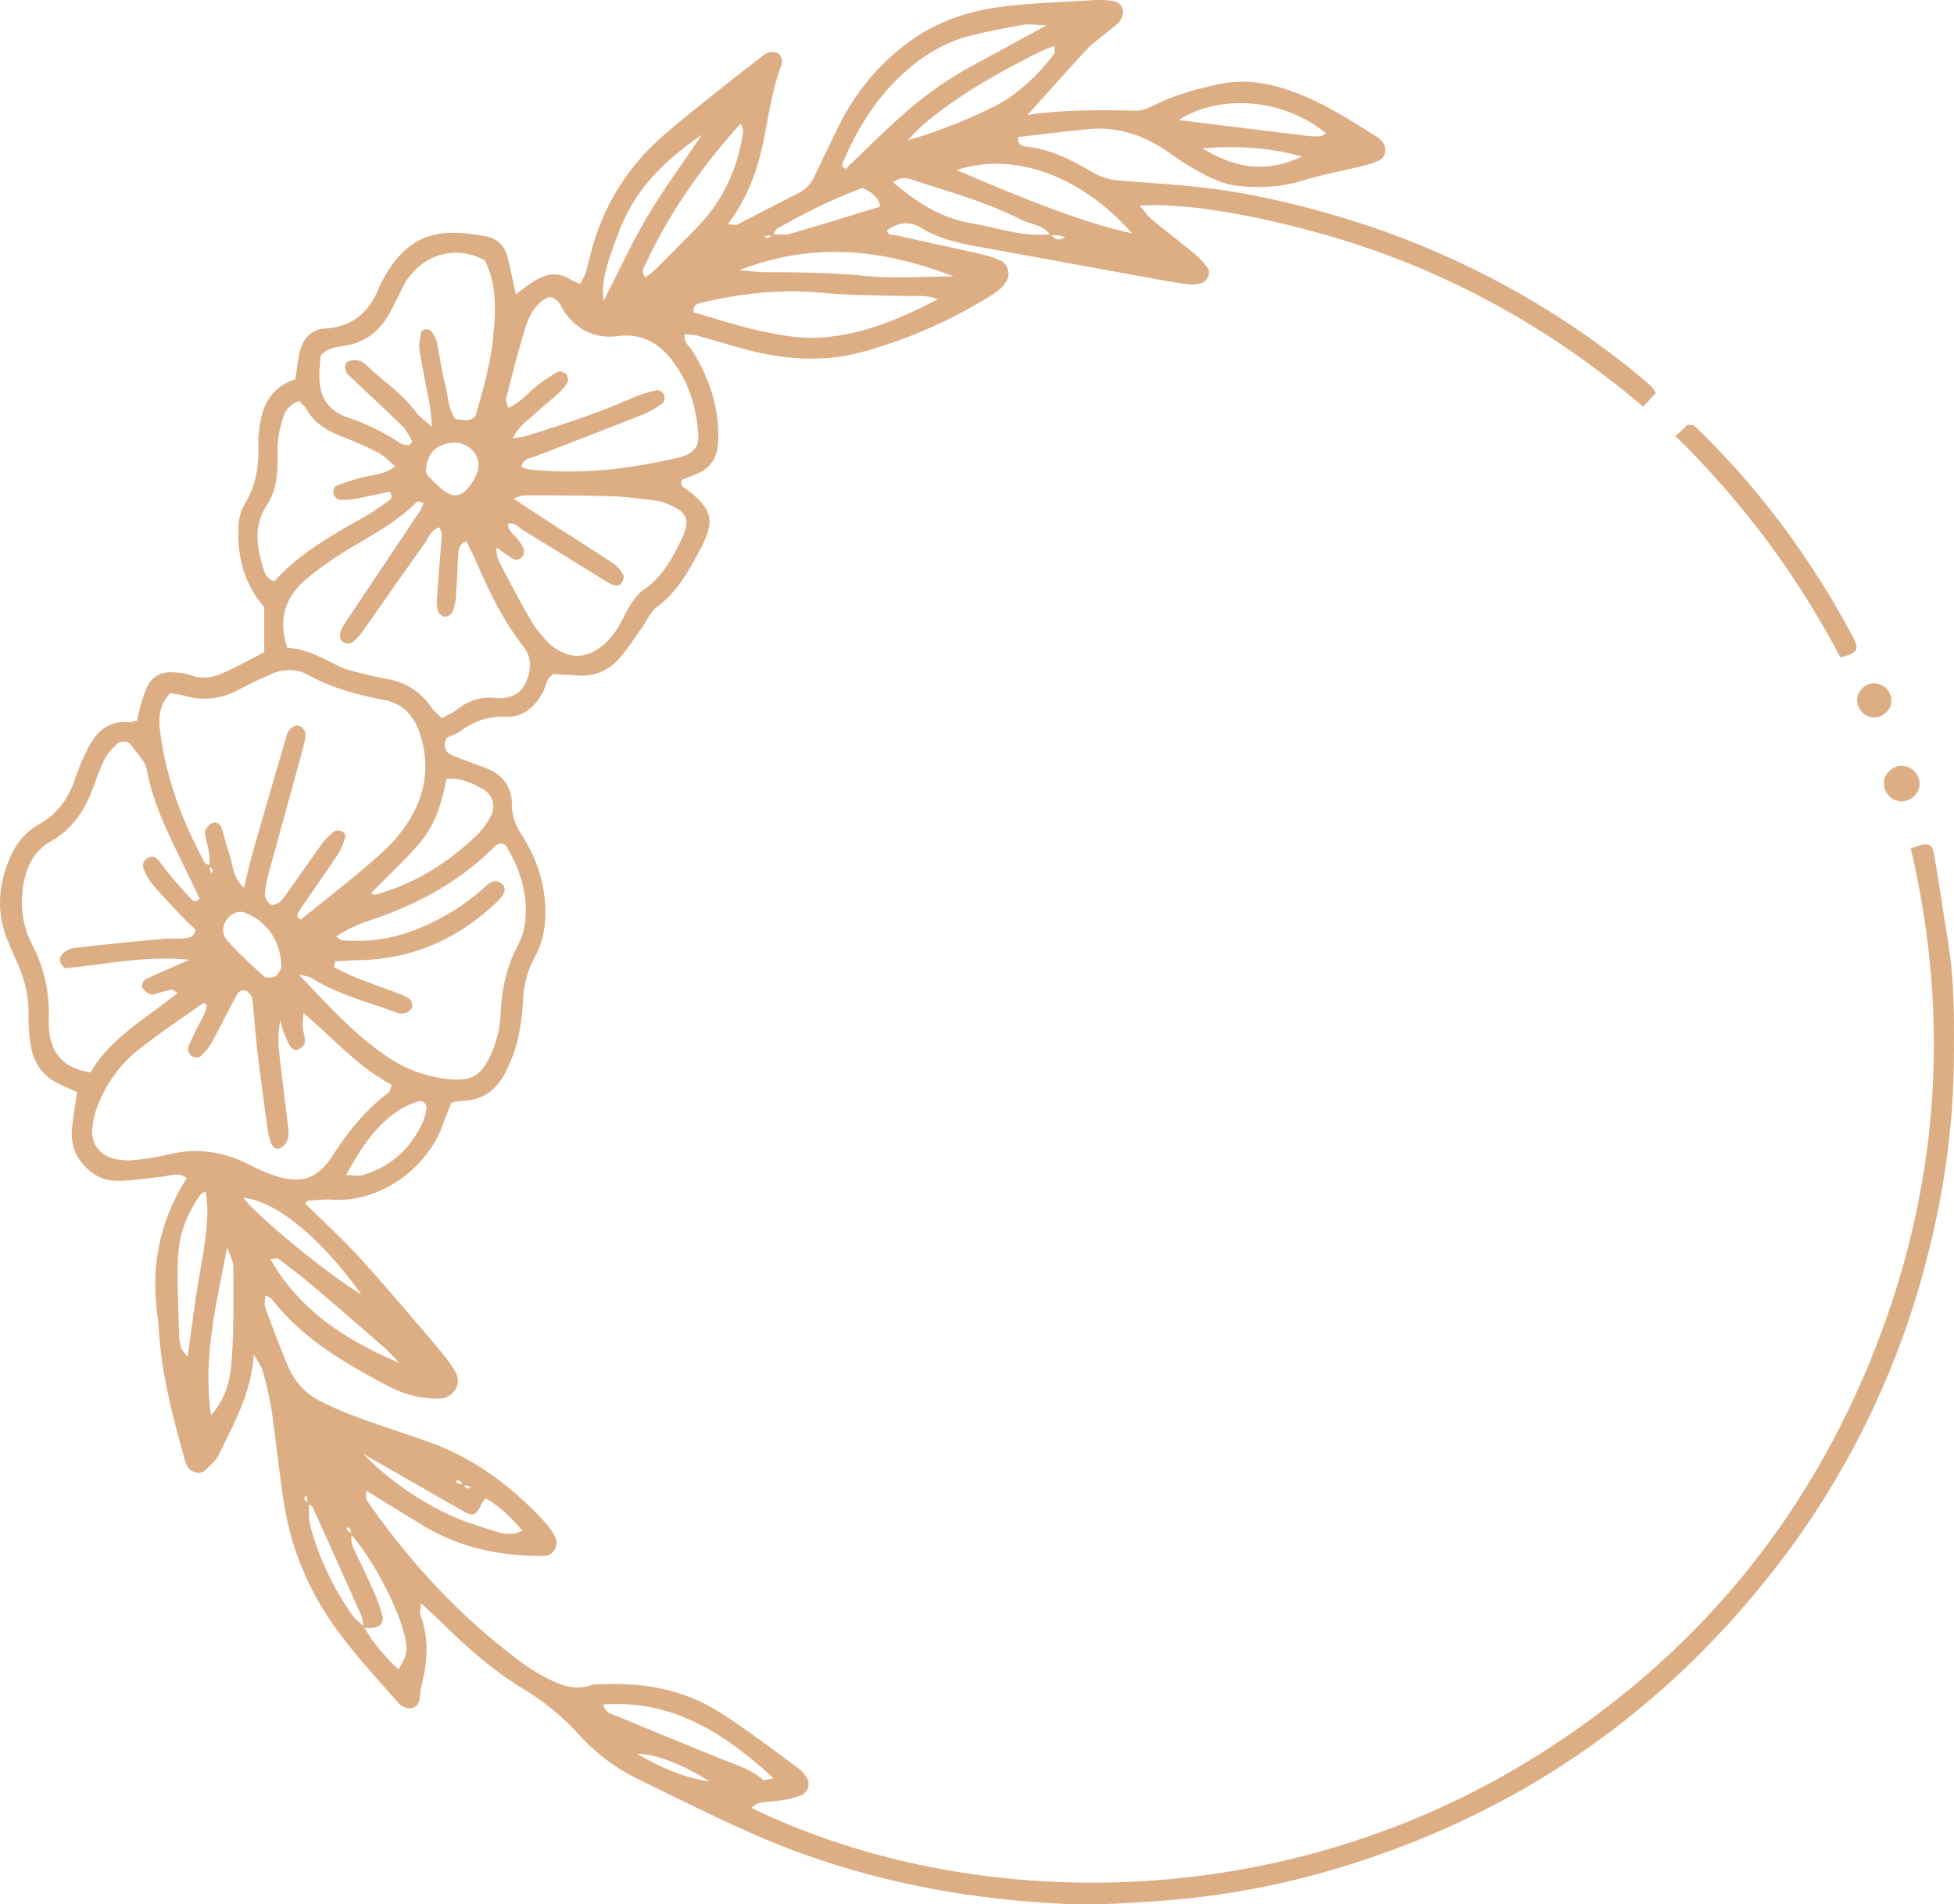 <svg xmlns="http://www.w3.org/2000/svg" viewBox="0.049 0.006 1079.953 1052.513" style=""><g><g data-name="Слой 2"><g data-name="Слой 1" fill="#ddad83"><path d="M1077 522.42c-2.67-16.85-5.19-33.73-8.07-50.55-1-6-3.78-6.64-12.79-2.83 22.5 96.13 15.27 190.66-22.14 282.36-37.74 92.54-99.39 165.47-184 218.68-142.85 89.81-314.86 87.19-434.75 29.08 1.58-1 2.82-2.43 4.26-2.67 4.49-.78 9.07-.93 13.56-1.68a49.44 49.44 0 0 0 9.8-2.64 6.74 6.74 0 0 0 2.9-10 23.56 23.56 0 0 0-4.6-5c-14.77-10.66-29.14-22-44.61-31.56-21-13-44.68-16.21-69.09-14.47-10.82 4.07-20-.88-29-5.71a101.18 101.18 0 0 1-12.75-8.58c-32.65-24.56-59.85-54.3-83.06-87.79-.68-1-.09-2.85-.09-5.13 11 6.74 21.09 13 31.3 19.22 20.61 12.46 43.25 17 67 16.82 4.61 0 8.24-5.7 6.22-10a34.8 34.8 0 0 0-5.64-8.41c-18.36-20-39.63-36-65.52-45-12.89-4.52-25.9-8.71-38.72-13.41a178.31 178.31 0 0 1-20.29-8.88A36.71 36.71 0 0 1 159.64 756c-4.7-11-8.88-22.17-13-33.38-.68-1.83 0-4.17.13-6.79 1.8 1.13 3 1.51 3.66 2.34 17.29 22.22 41.06 35.7 65.34 48.51a57.23 57.23 0 0 0 26.31 6.32c8.5.12 13.78-7.87 9.44-15.21-3.45-5.83-8-11.09-12.37-16.28-13.32-15.6-26.59-31.26-40.35-46.47-8-8.86-16.89-16.91-25.39-25.32-1.56-1.54-3.14-3.05-4.74-4.61.88-.85 1.23-1.49 1.61-1.52 4.48-.26 9-.82 13.46-.55 27.28 1.64 52.59-18 61-41.24 1.52-4.19 3.2-8.32 4.75-12.33a39.58 39.58 0 0 1 5.7-1c12.32-.2 20.18-6.88 25.05-17.52a82.71 82.71 0 0 0 5.87-16 121.69 121.69 0 0 0 3-22 55.57 55.57 0 0 1 6.72-24.45 45.75 45.75 0 0 0 5.34-17.88c1.46-17.69-3.07-34-12.48-48.68-3.56-5.54-5.71-10.59-5.71-17.23 0-10.18-5.5-17-15.12-20.53-5.87-2.14-11.79-4.19-17.55-6.61-4.4-1.84-5.67-5.2-3.37-9.8 2.44-1.16 5.23-2 7.47-3.64 7.57-5.48 15.46-8.47 25.26-8 9.16.46 15.93-5.2 20.33-13.33 1.84-3.38 1.74-7.87 6.06-10.28 4.16.25 8.66.48 13.16.8a27 27 0 0 0 23.01-9.32c4.5-5.05 8.15-10.86 12.12-16.38 3-4.13 5.06-9.4 8.94-12.28 11-8.15 17.23-19.47 23.42-31.05 8.65-16.18 7.48-22.37-6.67-33.49-1.62-1.27-4.46-1.75-3.17-5.61 2.69-1.06 5.83-2.2 8.88-3.54 7.6-3.35 10.86-9.23 11.21-17.52.79-18.37-4.7-34.77-14.19-50.17-1.65-2.66-5-4.51-4.26-9.19a38 38 0 0 1 6.42.64c8.24 2.22 16.42 4.67 24.64 7 22.31 6.24 44.9 8.25 67.44 2a270.08 270.08 0 0 0 71.63-31.6 30.35 30.35 0 0 0 5.34-4.24 15.52 15.52 0 0 0 2.8-4.22c1.68-3.5-.13-8.78-3.61-10.25a58.9 58.9 0 0 0-9.67-3.36c-16.07-3.65-32.19-7.07-48.26-10.7-1.73-.39-4.45.47-4.9-2.74 6.12-4.32 12.08-5.43 19-1.25 9.85 6 21 8.44 32.26 10.46 31.91 5.73 63.8 11.65 95.7 17.44 6.71 1.22 13.43 2.4 20.19 3.28a19.35 19.35 0 0 0 6.67-.8c3.09-.73 5.24-5.84 3.38-8.32a43.26 43.26 0 0 0-6.82-7.47c-7.89-6.54-16.09-12.72-24-19.27-2.41-2-4.19-4.73-6.75-7.69 21.92-1.67 59.21 3.86 101.79 15.9 65.57 18.53 124 50.6 176.42 95.18l7.05-7.59a22 22 0 0 0-2.36-3.41c-2.51-2.33-5.07-4.6-7.72-6.75a472.13 472.13 0 0 0-163.46-86.79A483.54 483.54 0 0 0 682 106.05c-20.72-3.43-41.84-4.6-62.82-6.2a35.27 35.27 0 0 1-16-5c-11.32-6.74-23-12.53-36.43-13.89-2.3-.24-4.17-1.47-4.09-5.18 12.83-1.48 25.77-3.16 38.75-4.41 16.58-1.59 31.3 3.53 44.8 13a164.73 164.73 0 0 0 18.81 11.77c5.49 2.82 11.45 5.55 17.47 6.33 12.44 1.63 24.87 1.21 37.2-2.57 11.38-3.49 23.19-5.62 34.77-8.48a42 42 0 0 0 8-2.86c3.56-1.68 4.28-7.37 1.49-10.31a14.32 14.32 0 0 0-2.49-2.32C745.06 65.59 728.74 55 710.1 49.12c-12-3.82-24.1-5.31-37-2.46-12.33 2.72-24.25 6-35.52 11.67-2.94 1.49-6.39 2.9-9.57 2.84-19.81-.33-39.6-.69-60.07 2.4 11.43-12.71 22-24.63 32.77-36.3 3.07-3.32 6.93-5.91 10.43-8.83 2.62-2.19 5.57-4.08 7.74-6.65a8.49 8.49 0 0 0 1.81-6.17c-.48-2.92-3.05-4.82-6.06-5.17a57.49 57.49 0 0 0-10.24-.36c-17 1.07-34.18 1.48-51.09 3.7-18.77 2.47-36.55 8.54-52 20.23a126.12 126.12 0 0 0-36.95 44.21c-4.88 9.65-9.44 19.47-14.14 29.21a19.54 19.54 0 0 1-9.3 9.54c-11.23 5.54-22.26 11.51-33.44 17.16-1 .5-2.5-.08-5.14-.24 11.38-15.06 16.85-31.19 20.13-48.07 2.6-13.41 4.61-26.93 9.44-39.81 1.06-2.85-.43-6.48-3-7-1.95-.4-4.7-.16-6.19 1-12.21 9.34-24.26 18.9-36.25 28.51-7.11 5.7-14.21 11.44-21 17.5a125.54 125.54 0 0 0-37.75 59.93c-1.41 4.92-2.52 9.92-4 14.81-.63 2-1.89 3.88-3 6.11a33.62 33.62 0 0 1-5.1-2.22c-7.2-4.83-14.1-3.2-20.78 1-3.25 2-6.23 4.52-9.67 7-1.69-7.62-3-14.29-4.68-20.85-1.57-6-5.81-10.11-11.78-11.18-23.29-4.21-42.16-3.94-57.34 24.48a26.46 26.46 0 0 0-1.53 3.06c-5.28 14.09-14.65 22.45-30.36 23.46-7.55.48-12.22 5.79-13.85 13.2-1.07 4.91-1.6 9.94-2.37 14.84-13.74 4.36-18.35 14.87-19.93 27.43a64.88 64.88 0 0 0-.49 10.24c.37 11.08-1.64 21.57-7.44 31.13-3.11 5.1-3.68 10.64-3.65 16.42.08 15.28 4.19 29.16 14.37 40.59v25c-7.36 3.77-14.78 7.92-22.51 11.37-5.74 2.56-11.8 3.8-18.21 1.33-3.12-1.2-6.69-1.44-10.09-1.61-6.26-.33-11.12 2.36-13.89 8a63.64 63.64 0 0 0-3.41 9.62c-1 3.15-1.61 6.38-2.3 9.2-2 .38-3.17.85-4.26.76-11.36-1-18.2 5.2-22.83 14.58a117.8 117.8 0 0 0-6.71 15.7c-3.66 11.27-9.64 20.24-20.39 26.21-9.9 5.5-15.28 14.86-18.63 25.61-3.89 12.46-3.9 24.67.77 36.84 1.64 4.25 3.43 8.45 5.32 12.59 4.3 9.44 7.08 19.14 6.84 29.68a100.31 100.31 0 0 0 1.17 17c1.43 9.55 6.2 17 15.12 21.41 3.53 1.72 7.15 3.25 10.6 4.81-1 7.11-2.37 13.77-2.89 20.5-.45 5.72.49 11.39 3.87 16.34C48.77 648 55.91 652.65 65 652.66c7.9 0 15.8-1.46 23.7-2.16 4.79-.42 9.73-3 14.62.57-15.26 23.87-20.16 49.53-16.1 77.06.5 3.38.61 6.81.87 10.22 1.81 23.41 7.79 46 14.09 68.44a22.68 22.68 0 0 0 1.17 3.2c1.68 3.75 7.16 5.31 10.09 2.57s6.11-5.5 7.74-8.94c8-16.9 17.71-33.26 19.16-55.13 2.45 4.5 4.19 6.65 4.84 9.1a191.63 191.63 0 0 1 4.93 21.6c2.49 16.88 4.14 33.89 6.74 50.76a159.14 159.14 0 0 0 23.32 61.9c11.39 17.89 26 33.15 39.79 49.06 2.72 3.13 6.89 4 9.16 2.65 2.84-1.71 2.92-4.55 3.18-7.4a46.24 46.24 0 0 1 1.2-6.71c3.09-12.44 3.38-24.76-1.09-37-.51-1.4.07-3.2.22-6.4 4.58 4.21 8.28 7.41 11.74 10.85 13.8 13.69 28.43 26.49 45 36.62a136.45 136.45 0 0 1 30.24 24.72 107.69 107.69 0 0 0 32.5 24.76c22 10.7 43.88 21.79 66.32 31.53 55 23.86 112.8 35.33 172.49 37.8 15.35.64 30.69-.47 46.06-1.47a451.54 451.54 0 0 0 90.81-15c101-27.81 184.47-82.45 249.73-164.43a467.1 467.1 0 0 0 87.14-174.53c9.54-36.48 15-73.58 15.27-111.36.16-21.12.34-42.2-2.93-63.12zM664.59 82c20.63-1.64 37.31-.35 55.17 4.5-18.97 8.8-35.64 7.34-55.17-4.5zm68.27-8.31c-.87.52-1.7 1.42-2.6 1.5a32.69 32.69 0 0 1-6.78 0c-23-2.78-45.94-5.62-72.08-8.84 22.14-14.18 57.29-12.56 81.46 7.3zM220.72 753.28c-29.31-12.55-54.85-28.7-71.25-57.4 2-.09 3.72-.72 4.51-.13 6.33 4.76 12.63 9.58 18.66 14.7q20.06 17 39.84 34.39c2.95 2.58 5.52 5.62 8.24 8.44zm7.87-124C221.73 639.5 212 646 200.31 649.55c-2.39.72-5.23-.06-8.94-.19 8.29-15.22 16.89-28.3 30.85-36.83a51.33 51.33 0 0 1 9.23-3.93c2-.74 4.46 1.62 4.28 3.72-.55 6.44-3.73 11.84-7.14 16.96zM277 466c1 .5 2.35.75 2.82 1.54 7.38 12.48 11.93 25.85 10.66 40.5a38.77 38.77 0 0 1-4.23 14.56c-6.36 11.85-8.92 24.49-9.49 37.68a60.52 60.52 0 0 1-5.63 23c-5.55 12-11.26 14.57-24.36 13a72.66 72.66 0 0 1-31.72-11.6c-18.14-12-32.66-27.92-50-46.25 4.72 1.32 6.08 1.39 7.07 2 14.55 9.35 31.34 13.22 47.23 19.27a8.11 8.11 0 0 0 5 .13 5.72 5.72 0 0 0 3.47-3.05 5.1 5.1 0 0 0-1.17-4.42 18.82 18.82 0 0 0-5.93-3.09c-8-3-16-5.85-23.94-9-4.12-1.62-8.05-3.72-12.07-5.61.18-1.12.35-2.24.52-3.36 5-.24 9.9-.56 14.85-.7 29.27-.83 53.91-12.34 74.88-32.34 4.47-4.26 5.17-7.78 2.23-10-3.71-2.8-6.67-.25-9 1.89a125.37 125.37 0 0 1-37.43 23.29 87.78 87.78 0 0 1-41.7 6.19c-.89-.08-1.71-1-3.24-2 6.34-4.45 13.17-7.1 20.08-9.44 25.68-8.68 48.91-21.38 68.08-40.89.75-.62 2.02-.83 3.02-1.3zm-30.24-35.4c8.26-1 14.29 2.36 20.18 5.5a11 11 0 0 1 4.49 14.76 42.58 42.58 0 0 1-7.92 10.84c-16.16 15.44-34.67 27-56.43 32.89-.39.11-1-.5-1.89-1 9.06-9.26 18.54-18 26.9-27.74 8.61-10 12.25-22.65 14.69-35.23zm44.86-55.78c-2.22 6.62-6.62 10.45-13.68 11a16.29 16.29 0 0 1-3.42 0c-8.41-1.08-15.69 1.4-22.28 6.62-2.18 1.72-4.89 2.78-8 4.51-2.1-2.15-4.31-3.86-5.82-6.05a36 36 0 0 0-23.67-15.46c-4.47-.87-8.94-1.75-13.33-2.91-4.94-1.31-10.12-2.3-14.61-4.57-9.1-4.62-18-9.45-28-9.91-5.51-16.84-.51-29.26 11.7-39a195.36 195.36 0 0 1 22.36-15.66c13.24-7.85 26.78-15.13 37.79-26.19.39-.38 1.95.41 3.51.78a26.15 26.15 0 0 1-1.84 4.14q-20.86 31.26-41.77 62.5a15.78 15.78 0 0 0-2.65 6.17 5.25 5.25 0 0 0 1.92 4.29 5.14 5.14 0 0 0 4.7.1 25.71 25.71 0 0 0 5.81-6.05c11.53-16.27 22.87-32.67 34.46-48.89 2.2-3.09 3.14-7.5 8.23-8.75.41 1.45 1.26 2.88 1.16 4.26-.82 11.92-1.87 23.83-2.68 35.75a16.25 16.25 0 0 0 .83 6.7 4.93 4.93 0 0 0 3.64 2.68 5.16 5.16 0 0 0 4-2.42 24.68 24.68 0 0 0 2-8.12c.62-7.95.85-15.94 1.35-23.9.18-2.8.33-5.78 4.44-7.34 1.66 3.41 3.46 6.82 5 10.34 7.32 16.73 15.1 33.22 26.41 47.72 4.35 5.55 4.57 11.35 2.46 17.68zm-56.15-114.25c.33-9.27 4.6-14.68 14.28-15.85 8.93-1.08 16.87 7.11 14.27 15.73a27.87 27.87 0 0 1-4.87 8.82c-4.33 5.51-9.19 5.82-14.63 1.25-2.61-2.19-5.07-4.57-7.47-7a11.61 11.61 0 0 1-1.58-2.95zm301.61-137.13c-16.9-2.79-30.45-11.73-43.39-22.59 4.17-3.56 8.07-2.39 11.7-1.18 20 6.65 40.41 12.14 59.2 21.85 5.17 2.67 11.93 2.5 15.56 8-14.86 1.58-28.76-3.71-43.07-6.08zm44.11 6.56c1.4 0 2.81 0 4.21.18a28 28 0 0 1 3.39.79c-3.11 2.22-5.53 1.55-7.6-.97zm44.53-1c-22.62-4.9-50.37-15-97-35 31.81-10.52 69.06 3.2 97 35zm-42.93-99.47a107 107 0 0 1-25.36 24.75C547.67 61 519 73 501.73 77.48c3.74-3.74 6.15-6.52 8.92-8.86 15.64-13.18 33-23.71 51-33.23 6.8-3.59 13.55-7.37 21.17-10 .04 2.2.45 3.5-.03 4.14zM466.71 88c7.76-17.92 18-34.09 32.55-47.4 10.69-9.76 22.66-17.17 36.68-20.77 9.87-2.54 19.94-4.37 30-6.15 3.06-.54 6.34.13 12.53.35-15.58 8.49-28.47 15.48-41.35 22.5a204.83 204.83 0 0 0-37.58 26.41c-11 9.77-21.44 20.26-32.11 30.41-3.22-1.59-1.43-3.56-.72-5.35zm-36.79 38.12c15.27-8.47 30.77-16.43 46.9-22.2 4.65 2.31 8.54 4.48 9.84 10.26-16.59 5-33.11 10.2-49.74 15-2.94.84-6.27.33-9.45.31.75-1.22 1.36-2.72 2.45-3.33zM424 130.3c.77-.13 1.55-.2 2.33-.28a5.75 5.75 0 0 1-1.73 1.62c-.47.22-1.41-.56-2.13-.89a12.13 12.13 0 0 1 1.53-.45zm103.11 22.52c-16.42 0-33 1.26-49.23-.33-18.16-1.78-36.23-2.09-54.39-2-3.71 0-7.42-.54-15-1.13 42.74-16.43 80.84-11.1 118.66 3.46zm-72.52 9c15.93 1.51 31.77 1.45 47.67 1.79 4.83.11 9.82-.75 16.05 1.84-21.59 11.22-42.54 19.89-65.52 21.15-10.6.58-21.54-1.36-32-3.58-12.7-2.7-25.08-6.9-37.4-10.39-.42-3.32 1.28-4.55 3.6-5.12 22.26-5.43 44.94-7.85 67.64-5.7zm-43.78-89.4c-2.92 20.89-11.37 39.13-26.35 54.18-7.62 7.66-15.18 15.37-22.86 23a41 41 0 0 1-4.94 3.66c-2.73-3.64-.42-6 .69-8.39 11.85-25.59 30.39-52.87 52.07-76.55.58 1.68 1.58 2.96 1.39 4.1zm-68.62 55.52c7.9-20.7 21.63-37 45.84-53.49-10 14.9-20.77 29.39-29.93 44.82-8.9 15-16.2 31-24.37 46.86-2.04-10.33 3.06-24.03 8.46-38.19zm-62.41 92.26c3.41-13.18 6.66-26.43 10.78-39.4 2.21-7 5.78-13.62 12.87-16.61 5.51.47 6.33 5 8.5 8.08 7.2 10.24 17.32 15.08 29.39 13.51 12.92-1.69 22.49 3.52 29.74 12.8 9.66 12.37 14.27 27 14.94 42.76.22 5.26-2.58 8.52-7.2 10.42a32.86 32.86 0 0 1-4.91 1.41c-26.74 6.23-53.73 9.29-81.19 6.28a25.76 25.76 0 0 1-4.51-1.33c.83-4.62 4.66-4.7 7.74-5.89 20.13-7.79 40.28-15.53 60.33-23.51a45.14 45.14 0 0 0 10.11-6c.94-.71 1.31-3.33.76-4.53s-2.78-2.78-3.9-2.53a70.32 70.32 0 0 0-12.94 4C331 228.09 311.07 234.77 291 240.9c-2 .6-4.11.83-7.59 1.51 3.12-6.83 8.05-9.75 12-13.49 4.1-3.92 8.67-7.35 12.87-11.17a27.82 27.82 0 0 0 5.42-6.32c.62-1.09.15-3.52-.74-4.55s-3.37-2-4.36-1.44a83.45 83.45 0 0 0-11.28 7.33c-5.33 4.11-9.48 9.78-16.36 12.65-.56-2.07-1.54-3.82-1.18-5.22zm-5.3 82.4c3.49 2.43 6.43 4.8 9.71 6.55 1 .54 3.45-.17 4.31-1.14a5.49 5.49 0 0 0 1-4.6c-.69-2.06-2.3-3.83-3.61-5.66-1.87-2.6-5.34-4.23-4.94-8.37 3.72-.73 5.85 2.21 8.45 3.8 15.51 9.49 30.94 19.11 46.44 28.62a13.35 13.35 0 0 0 4.68 1.82 3.39 3.39 0 0 0 2.9-1.15c.78-1.33 1.75-3.47 1.2-4.49a18 18 0 0 0-5.29-6.3c-8.94-6.07-18.1-11.81-27.2-17.63s-18-11.66-28.33-18.54c3.3-1 4.65-1.75 6-1.74 15.92.06 31.86 0 47.78.49 8.49.27 17 1.48 25.41 2.46a25.69 25.69 0 0 1 6.49 2c10.74 4.37 12.31 9 7 19.85-5 10.26-10.35 20.22-20.15 27-5.78 4-8.86 10.23-12 16.37s-6.91 11.74-12.59 15.9c-7.81 5.71-15.63 6.18-23.79 1.09a24 24 0 0 1-5.35-4.18c-3-3.39-6.17-6.8-8.45-10.68-5.45-9.32-10.56-18.84-15.52-28.42-2.01-3.87-4.55-7.65-4.15-13.05zm-97.24-106.13c4.35-4.54 9-4.6 13.46-5.37 11.48-2 19.66-8.46 25-18.63 2.13-4 4.2-8.07 6.13-12.18 8.74-18.62 28.48-26 46.14-16.42 6.82 13.31 6.11 28.2 4.62 42.8-1.54 15.2-5.9 29.93-9.8 43.45-4.28 3.75-7.58 1.29-10.92 1.72-4.37-6.13-4.13-13.24-5.83-19.68-2-7.66-3-15.61-4.67-23.37a16.64 16.64 0 0 0-3.09-5.84 3.78 3.78 0 0 0-3-.93c-.94.12-2.41 1-2.53 1.68-.53 3.28-1.35 6.73-.84 9.93 1.6 10.09 3.81 20.07 5.64 30.13.59 3.23.7 6.55 1.28 12.28-4.16-3.8-6.93-5.62-8.77-8.13-7.53-10.25-18.12-17.19-27.21-25.74-1.23-1.15-2.67-2.49-4.2-2.8a10.82 10.82 0 0 0-6.24.41c-2.27 1-2.06 5.31.18 7.43 9.89 9.39 19.95 18.62 29.7 28.14 2.35 2.3 3.88 5.47 5.53 8.38.21.36-1.14 2.3-1.79 2.31a9.08 9.08 0 0 1-4.81-1.13 126.27 126.27 0 0 0-29-14.18c-10.53-3.53-15.48-11.08-15.66-21.89-.11-4.45.44-8.91.68-12.37zm-31.9 116.62c-3.76-11.73-5-23.09 2.38-34.3 5.14-7.83 5.89-17.13 5.72-26.33a61.21 61.21 0 0 1 3.12-21.83 13.45 13.45 0 0 1 8.86-9c1.67 1.82 3.11 2.89 3.89 4.31 4.4 8 11.59 12.18 19.76 15.37a211 211 0 0 1 20.23 9c3.35 1.74 6 4.81 9.16 7.44-5.39 4.23-11.15 4.5-16.66 5.77a121.45 121.45 0 0 0-16.08 5.08c-.94.36-1.7 3-1.39 4.33s2 3.07 3.22 3.22a28.41 28.41 0 0 0 8.42-.42c6.62-1.18 13.19-2.64 19.51-3.93 2.44 3.53-.15 4.6-1.75 5.73a148.05 148.05 0 0 1-12.79 8.47c-17.85 10-35.6 20.11-49.23 35.19-4.92-1.26-5.35-4.91-6.37-8.1zm-51.14 70a79.08 79.08 0 0 1 7.9 1.47c10.4 3 20.21 1.75 29.74-3.28q9.06-4.77 18.47-8.85c6.61-2.87 13.6-2.9 19.84.51 13.19 7.21 27.26 11.13 41.93 13.85 10.29 1.91 16.87 8.6 20.12 18.81 6.67 20.95 1.54 39.44-11.77 55.9-5.33 6.59-11.92 12.26-18.43 17.77-11.73 9.92-23.83 19.4-35.72 29-3.13-1.78-1.62-3.77-.48-5.44 7-10.36 14.31-20.57 21.24-31 1.81-2.74 2.82-6.05 3.86-9.21a3.21 3.21 0 0 0-1.36-2.84c-1.34-.61-3.57-1.22-4.44-.55a35.78 35.78 0 0 0-7.12 7.16c-7.36 10.14-14.38 20.52-21.77 30.64a8.59 8.59 0 0 1-5.31 3.11c-2.12.28-4.76-3.77-4.45-6.49a65.18 65.18 0 0 1 1.84-10c5.36-19.77 10.85-39.49 16.27-59.24 1.35-4.93 2.69-9.88 3.88-14.85a9.64 9.64 0 0 0 .25-4.92 6 6 0 0 0-3.19-3.48 5.53 5.53 0 0 0-4.41 1.13 8.83 8.83 0 0 0-2.61 4.28q-9.63 32.75-19 65.54c-1.71 6-3 12.09-4.54 18.53-6.56-5.53-6.16-13.55-8.65-20.29-1.57-4.24-2.31-8.79-3.92-13a3.83 3.83 0 0 0-5.56-2.2c-1.64 1-3.61 3.44-3.45 5.05.58 6 3.43 11.69 2.19 17.91-.91-.41-2-.7-2.4-1.4-11.5-21.22-20.15-43.43-23.86-67.31-1.38-8.89-2.97-18.17 4.91-26.35zm61.3 152.01c-.75 1.1-1.6 3.57-3.29 4.48s-5 1.12-6.18.06c-7.07-6.33-14.19-12.73-20.39-19.88-4.09-4.72-2.33-11.17 3-14.5 1.69-1.05 4.5-1.69 6.25-1 12.87 4.74 20.76 16.44 20.61 30.84zm-38.76-52.18a14.16 14.16 0 0 1-.44-1.54c-.12-.76-.21-1.53-.31-2.29a5.45 5.45 0 0 1 1.61 1.68c.23.47-.54 1.42-.86 2.15zM27 562.9a81.78 81.78 0 0 0-9.31-41.11c-4.88-9.38-6.31-19.43-5.13-29.87 1.28-11.28 5.53-21.32 15.68-27 12.89-7.24 19.46-18.65 24.15-31.84a106.42 106.42 0 0 1 5.84-14.18c1.54-2.91 4.1-5.36 6.49-7.73 1.92-1.89 6.35-1.67 7.71.47 3 4.74 7.75 8.28 8.87 14.28 3.3 17.53 11 33.42 18.74 49.29 3.47 7.15 6.93 14.3 10.35 21.37-2.55 3.25-4.32.65-5.6-.7-4.27-4.55-8.3-9.34-12.33-14.11-1.84-2.17-3.27-4.7-5.25-6.71-1.64-1.68-3.83-2.28-6-.52-2 1.61-2.74 3.83-1.71 6a37.68 37.68 0 0 0 5.24 8.75c5.59 6.44 11.5 12.59 17.37 18.78 1.94 2.05 4.12 3.86 5.92 5.52-.38 4.42-3.48 4.75-6.11 5-4.52.41-9.11 0-13.63.46-15.85 1.5-31.68 3.11-47.49 4.92a11.45 11.45 0 0 0-5.94 3c-2.37 2.2-2.41 4.93.93 8.12 21.65-1.76 43.87-7.15 68.87-4.63-9.57 4.24-17.11 7.44-24.47 11-1 .52-2.1 3.4-1.59 4.28a9.41 9.41 0 0 0 4.78 3.87c1.36.47 3.25-.61 4.89-1a54.55 54.55 0 0 1 6.58-1.61c.8-.11 1.74.92 3.35 1.86-17.41 14-37.26 24.85-48.06 43.86-18.58-2.79-23.59-14.58-23.14-29.82zm67 75a147.57 147.57 0 0 1-20.16 3.29 32 32 0 0 1-11.65-1.06C55 638.05 50.76 632.38 51 624.87a42.22 42.22 0 0 1 2.81-13.18 73.8 73.8 0 0 1 24-32.53c11.19-8.69 23-16.56 34.58-24.74.22-.16.89.33 1.9.74-.43 5.59-4.14 10-6.26 14.93-1.33 3.13-3.14 6.1-4.08 9.33-.34 1.17.89 3.41 2 4.21s3.78 1.14 4.61.4a29.8 29.8 0 0 0 6.4-7.64c4.93-8.95 9.4-18.15 14.3-27.11a4.9 4.9 0 0 1 4.09-2c1.37.27 2.63 1.94 3.58 3.27a6.93 6.93 0 0 1 .78 3.27c.93 9.61 1.62 19.24 2.77 28.82 1.67 14.07 3.63 28.12 5.56 42.16a36.75 36.75 0 0 0 1.69 6.58c.8 2.36 2.78 4.14 5 3.25a8.61 8.61 0 0 0 4.23-4.67c.77-2 .61-4.49.35-6.71-1.56-13.53-3.37-27-4.86-40.56a61.07 61.07 0 0 1 .49-18.89c.56 2.05 1 4.17 1.73 6.16a47.36 47.36 0 0 0 3.46 7.72c1.18 2 3.19 3.57 5.62 1.94 1.28-.86 2.81-2.51 2.84-3.83.07-2.75-1-5.5-1.22-8.28-.18-2 .18-4.06.39-7.61 16.78 14.15 30.21 29.91 48.88 39.67-.77 1.73-1 3.67-2.09 4.49-12.45 9.38-22 21.21-30.38 34.25s-17.09 16.21-31.6 11.69a108.09 108.09 0 0 1-15.57-6.7c-13.76-6.8-27.94-9.02-43-5.4zm16.34 66.79c-2.67 14.9-4.41 30-6.58 45.08-3.76-3.35-4.68-7.77-4.76-12.33-.38-14.16-1.1-28.35-.54-42.48.49-12.65 4.93-24.37 12.43-34.74.6-.82 1.87-1.15 2.83-1.72 1.94 11.58.88 22.23-3.41 46.19zM128 753c-.77 9.88-3.2 20.09-11.33 29.15-4.64-32.16 3.08-62 8.91-92.82 1.2 3.63 3.39 7.25 3.41 10.88.07 17.55.36 35.22-.99 52.79zm6.43-91c17.59 1.58 42.35 21.28 65.37 53.46-20.17-12.28-57.15-42.96-65.39-53.52zm124.45 159.3a8.7 8.7 0 0 1 1.46.61c-.77.29-1.81 1-2.25.77a4.83 4.83 0 0 1-1.46-1.73c.75.11 1.51.2 2.25.35zm-4.63-2.85a4.15 4.15 0 0 1 1.22 1.82 8 8 0 0 1-2.21-.34c-.62-.22-1-1-1.56-1.47.87-.03 1.95-.4 2.55-.01zm-25.6 1c9.36 5.37 18.66 10.85 28.1 16.09 4.94 2.74 6.57 1.79 9.66-4.64a18.65 18.65 0 0 1 2.13-2.75c7.92 4.47 14.14 10.72 20.29 17.87-5.64 2.59-10.17 1.92-14.48.52-8.62-2.8-17.43-5.33-25.61-9.13a164.88 164.88 0 0 1-48-33.92l27.91 15.99zM192 844c.59.38 1.46.63 1.69 1.15a7 7 0 0 1 .39 2.16 31.39 31.39 0 0 1-2.45-2c-.13-.15.25-.85.37-1.31zm-23.68-15.41c-.25-.54.56-1.57.89-2.37a15.19 15.19 0 0 1 .47 1.59c.14.81.24 1.62.35 2.43a4.85 4.85 0 0 1-1.7-1.63zm26.09 63.56a155 155 0 0 1-22.72-48.28c-1.11-3.94-.82-8.29-1-12.48.83.46 1.8.86 2.11 1.55q13.63 30 27 60.1a18.31 18.31 0 0 1 1 5.56c-2.26-2.07-4.66-4.01-6.38-6.43zm25.87 30.5c-7.26-7-13.93-14.22-18.7-23a26.9 26.9 0 0 0 4.3.06c4.31-.49 6.44-2.88 5.5-6.57a71.62 71.62 0 0 0-3.74-11.14c-3.63-8.27-7.48-16.44-11.37-24.58-1.4-2.92-2.56-5.78-1.84-9 12.66 14.78 26.73 42.11 29.76 57.89 1.23 6.39.81 8.28-3.9 16.36zm131.8 46.65c9.93-.1 25.65 5.92 40.22 15.38-15.52-2.43-27.49-8.17-40.22-15.38zm-9.52-20.25c-3.43-1.45-8-1.89-9.15-7 38-2.74 66.78 15.5 94.17 40.8-3 .43-5.19 1.38-5.92.74-6.12-5.42-13.72-7.71-21-10.68-19.43-7.86-38.82-15.74-58.1-23.86z"></path><path d="M1024.92 353.61c-.47-1-1-2-1.56-3-23-42.86-51.68-81.49-86.83-115.22-.62-.6-2-.43-3.58-.74l-6.84 6.44a486.18 486.18 0 0 1 91.09 122.29c9.1-2.31 10.31-4.02 7.72-9.77z"></path><path d="M1041.26 433.09a10 10 0 0 0 9.83 9.82c5.14 0 10.07-4.52 9.83-9.82a10 10 0 0 0-9.83-9.83c-5.09 0-10.09 4.52-9.83 9.83z"></path><path d="M1035.94 396.53c4.93 0 9.66-4.34 9.43-9.43a9.6 9.6 0 0 0-9.43-9.43c-4.94 0-9.66 4.34-9.43 9.43a9.59 9.59 0 0 0 9.43 9.43z"></path></g></g></g></svg>